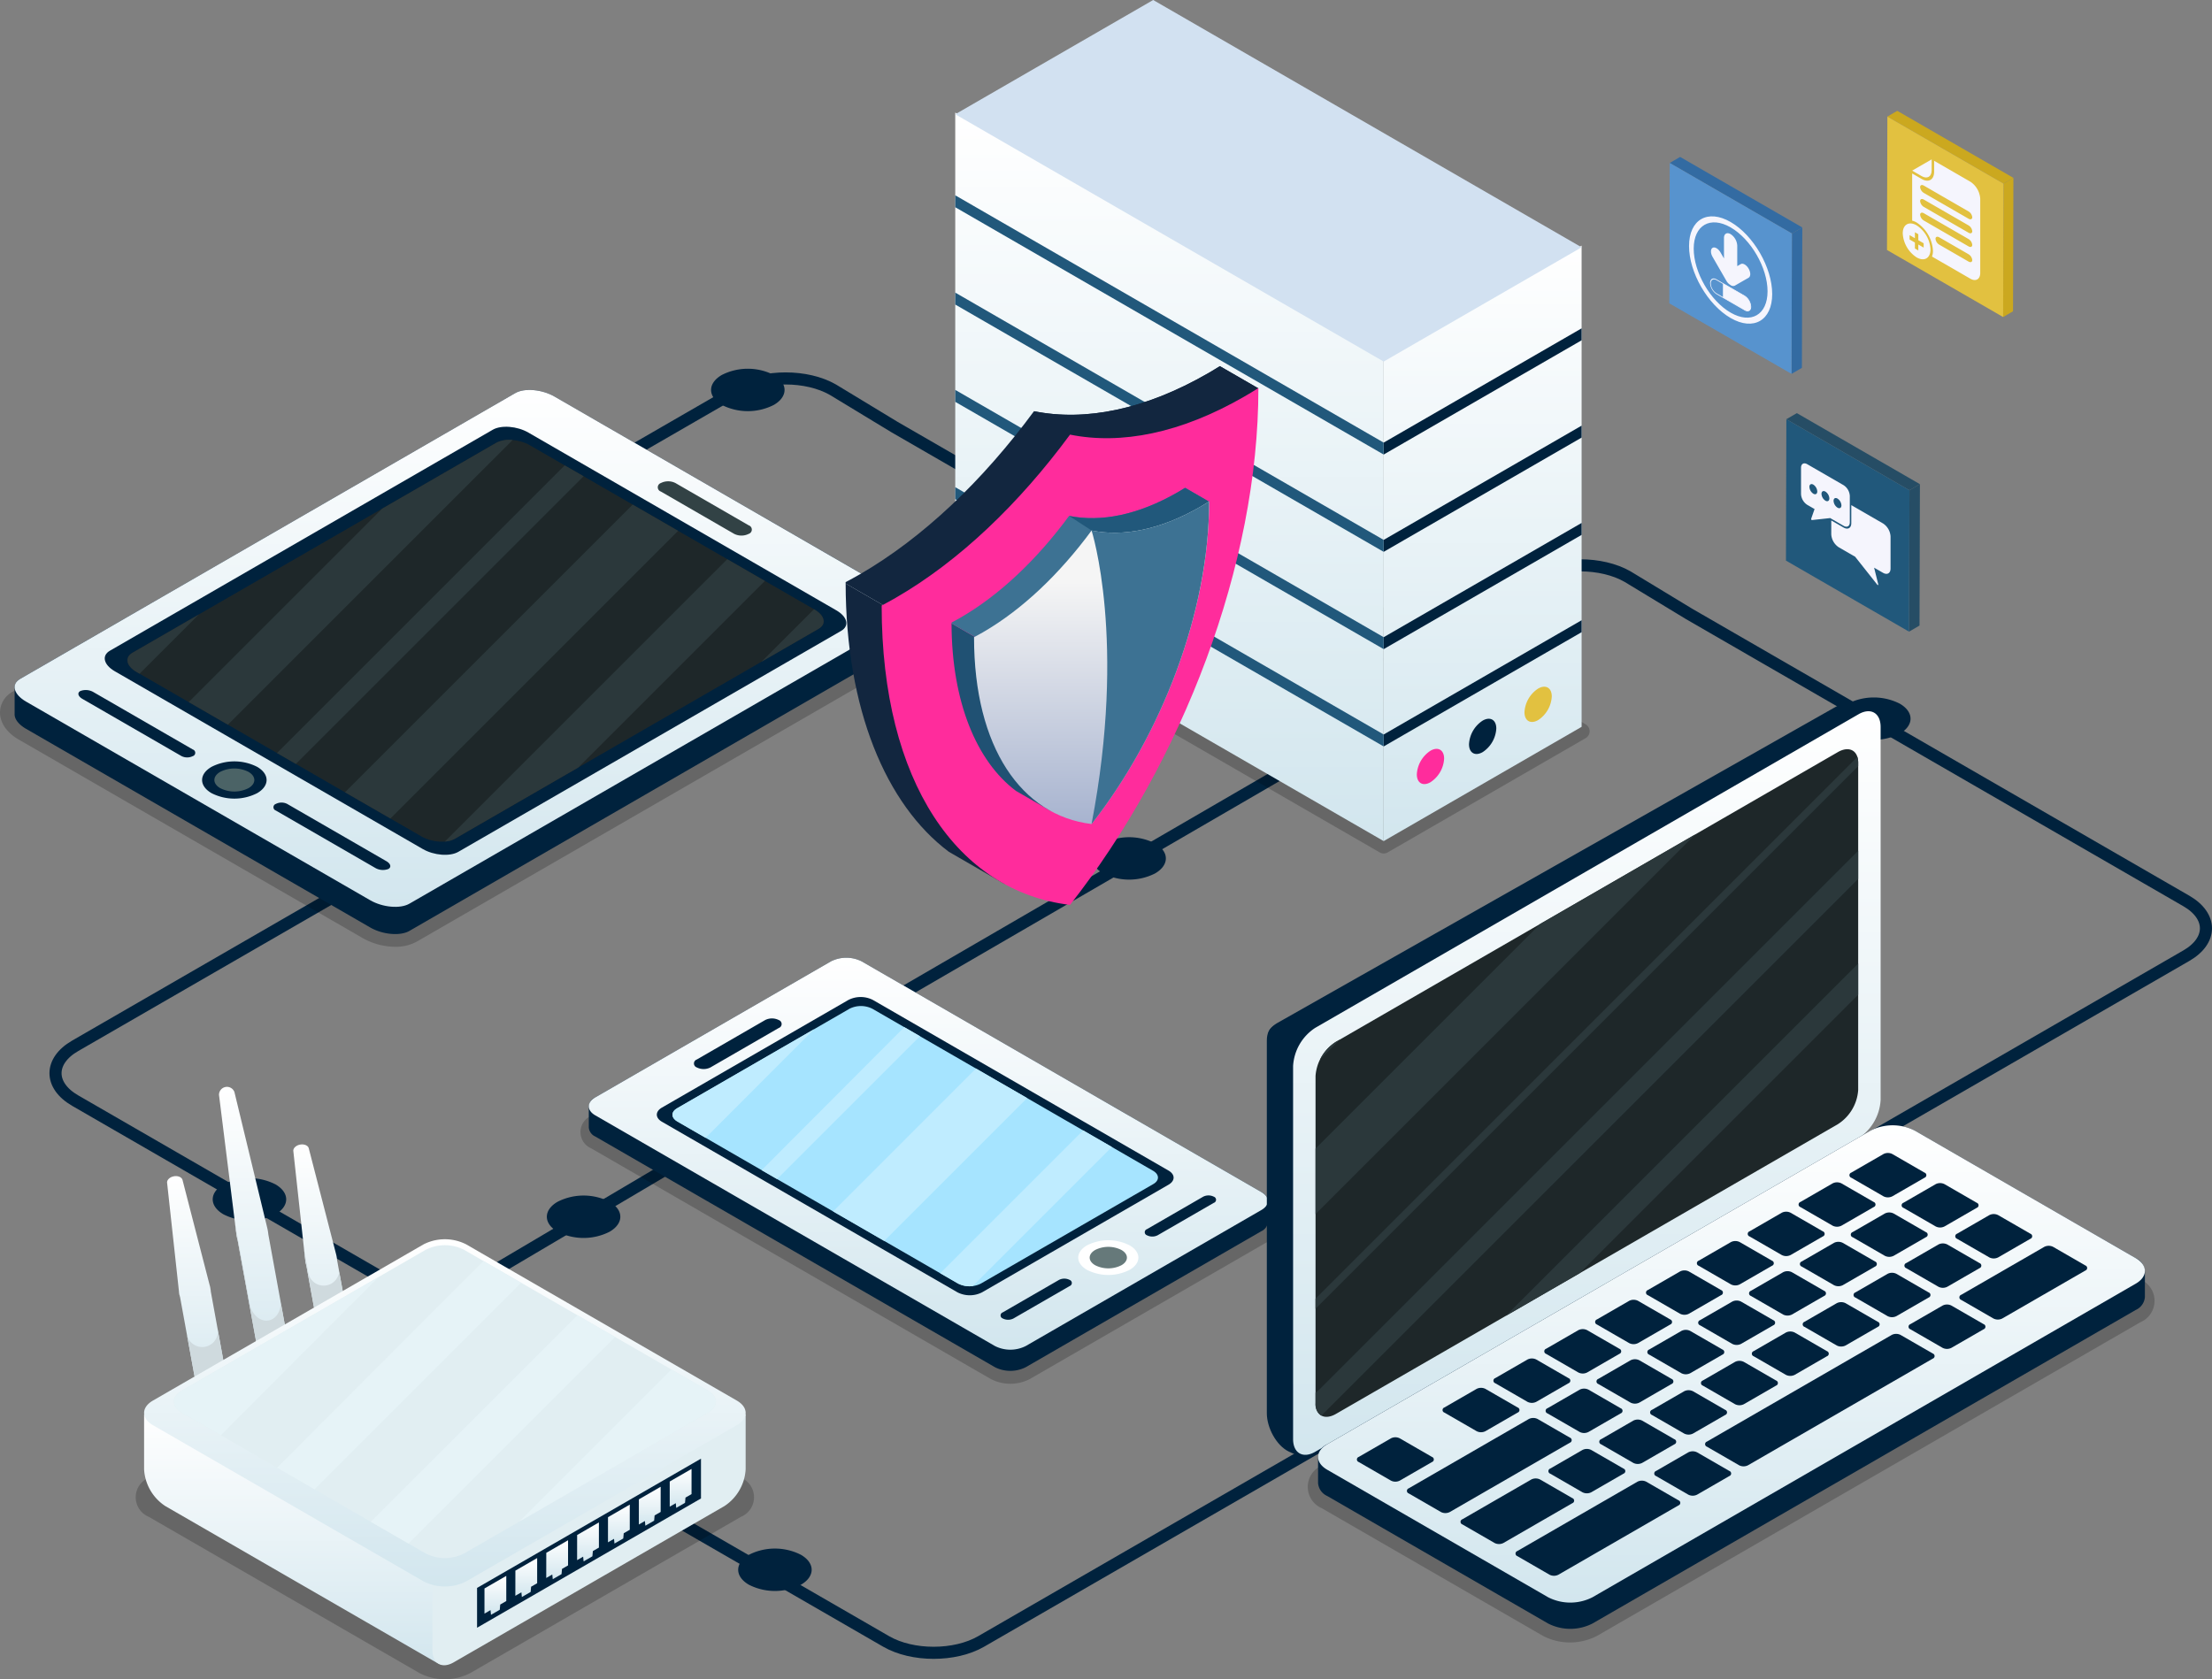 <svg xmlns="http://www.w3.org/2000/svg" xmlns:xlink="http://www.w3.org/1999/xlink" width="548.531" height="416.507" viewBox="0 0 548.531 416.507">
  <rect x="0" y="0" width="548.531" height="416.507" fill="#808080" stroke="none"/>
  <defs>
    <linearGradient id="linear-gradient" x1="0.5" x2="0.5" y2="1" gradientUnits="objectBoundingBox">
      <stop offset="0" stop-color="#fff"/>
      <stop offset="1" stop-color="#d2e6ee"/>
    </linearGradient>
    <linearGradient id="linear-gradient-17" x1="0.5" x2="0.5" y2="1" gradientUnits="objectBoundingBox">
      <stop offset="0" stop-color="#f5f5f5"/>
      <stop offset="0.25" stop-color="#f5f5f5"/>
      <stop offset="1" stop-color="#a7b3cf"/>
    </linearGradient>
  </defs>
  <g id="Grupo_152036" data-name="Grupo 152036" transform="translate(-168.512 -5650.749)">
    <g id="Grupo_41977" data-name="Grupo 41977" transform="translate(144.603 5577.138)">
      <path id="Trazado_95347" data-name="Trazado 95347" d="M310.1,213.358l35.484-20.486c6.5-3.751,17.033-3.751,23.528,0l15.272,9.262L507.638,273.3c6.5,3.75,6.5,9.832,0,13.582L400,349.024" transform="translate(58.427 23.773)" fill="none" stroke="#00223d" stroke-linecap="round" stroke-linejoin="round" stroke-width="3"/>
      <path id="Trazado_95348" data-name="Trazado 95348" d="M118.68,194.175l68.933-39.8c6.5-3.75,17.03-3.75,23.526,0l15.273,9.264L304.3,208.606" transform="translate(19.348 15.914)" fill="none" stroke="#00223d" stroke-linecap="round" stroke-linejoin="round" stroke-width="3"/>
      <path id="Trazado_95349" data-name="Trazado 95349" d="M146.386,375.164l-106.17-61.3c-6.5-3.752-6.5-9.834,0-13.584l114.928-66.355" transform="translate(2.334 32.729)" fill="none" stroke="#00223d" stroke-linecap="round" stroke-linejoin="round" stroke-width="3"/>
      <line id="Línea_335" data-name="Línea 335" x1="81.844" y2="48.398" transform="translate(138.027 345.376)" fill="none" stroke="#00223d" stroke-linecap="round" stroke-linejoin="round" stroke-width="3"/>
      <line id="Línea_336" data-name="Línea 336" x1="135.273" y2="78.555" transform="translate(220.12 257.369)" fill="none" stroke="#00223d" stroke-linecap="round" stroke-linejoin="round" stroke-width="3"/>
      <path id="Trazado_95350" data-name="Trazado 95350" d="M372.1,351.661,246.839,423.982c-6.5,3.75-17.03,3.75-23.527,0l-99.677-57.549" transform="translate(20.359 56.765)" fill="none" stroke="#00223d" stroke-linecap="round" stroke-linejoin="round" stroke-width="3"/>
      <path id="Trazado_95351" data-name="Trazado 95351" d="M377.284,233.247,271.043,171.909a1.981,1.981,0,0,0-1.984,0l-49.085,28.338a1.984,1.984,0,0,0,0,3.437l106.241,61.337a1.975,1.975,0,0,0,1.984,0l49.085-28.337a1.984,1.984,0,0,0,0-3.437Z" transform="translate(39.825 20.014)" opacity="0.2" style="mix-blend-mode: multiply;isolation: isolate"/>
      <g id="Grupo_41938" data-name="Grupo 41938" transform="translate(260.79 73.611)">
        <path id="Trazado_95352" data-name="Trazado 95352" d="M357.943,243.559,308.858,271.9V152.545l49.085-28.339Z" transform="translate(-202.617 -63.282)" fill="url(#linear-gradient)"/>
        <path id="Trazado_95353" data-name="Trazado 95353" d="M357.943,144.206l-49.085,28.338v-2.962l49.085-28.339Z" transform="translate(-202.617 -59.803)" fill="#00223d"/>
        <path id="Trazado_95354" data-name="Trazado 95354" d="M357.943,164.246l-49.085,28.339v-2.962l49.085-28.339Z" transform="translate(-202.617 -55.712)" fill="#00223d"/>
        <path id="Trazado_95355" data-name="Trazado 95355" d="M357.943,184.288l-49.085,28.339v-2.962l49.085-28.339Z" transform="translate(-202.617 -51.621)" fill="#00223d"/>
        <path id="Trazado_95356" data-name="Trazado 95356" d="M357.943,204.328l-49.085,28.339v-2.963l49.085-28.339Z" transform="translate(-202.617 -47.529)" fill="#00223d"/>
        <path id="Trazado_95357" data-name="Trazado 95357" d="M333.2,224.076a7.478,7.478,0,0,1-3.384,5.859c-1.869,1.079-3.384.206-3.384-1.953a7.476,7.476,0,0,1,3.384-5.859C331.682,221.043,333.2,221.916,333.2,224.076Z" transform="translate(-199.029 -43.386)" fill="#00223d"/>
        <g id="Grupo_41937" data-name="Grupo 41937" transform="translate(114.463 170.329)">
          <path id="Trazado_95358" data-name="Trazado 95358" d="M319.07,228.324a7.485,7.485,0,0,0-3.384,5.859c0,2.158,1.517,3.032,3.384,1.952a7.466,7.466,0,0,0,3.385-5.858C322.453,228.121,320.941,227.245,319.07,228.324Z" transform="translate(-315.686 -212.449)" fill="#ff2c9c"/>
          <path id="Trazado_95359" data-name="Trazado 95359" d="M341.241,215.523a7.489,7.489,0,0,0-3.385,5.862c0,2.157,1.517,3.032,3.385,1.953a7.476,7.476,0,0,0,3.384-5.862C344.625,215.32,343.111,214.447,341.241,215.523Z" transform="translate(-311.16 -215.062)" fill="#e2c140"/>
        </g>
        <path id="Trazado_95360" data-name="Trazado 95360" d="M326.869,277.492l-106.24-61.338V96.8L326.871,158.14Z" transform="translate(-220.629 -68.876)" fill="url(#linear-gradient)"/>
        <path id="Trazado_95361" data-name="Trazado 95361" d="M326.87,163.289,220.629,101.95l49.086-28.339L375.955,134.95Z" transform="translate(-220.629 -73.611)" fill="#d2e1f1"/>
        <path id="Trazado_95362" data-name="Trazado 95362" d="M326.869,178.14,220.629,116.8V113.84l106.24,61.338Z" transform="translate(-220.629 -65.398)" fill="#21587b"/>
        <path id="Trazado_95363" data-name="Trazado 95363" d="M326.871,198.18,220.629,136.842V133.88l106.241,61.338Z" transform="translate(-220.629 -61.307)" fill="#21587b"/>
        <path id="Trazado_95364" data-name="Trazado 95364" d="M326.871,218.221,220.629,156.884v-2.963l106.241,61.338Z" transform="translate(-220.629 -57.215)" fill="#21587b"/>
        <path id="Trazado_95365" data-name="Trazado 95365" d="M326.869,238.262l-106.24-61.339v-2.962L326.871,235.3Z" transform="translate(-220.629 -53.124)" fill="#21587b"/>
      </g>
      <path id="Trazado_95366" data-name="Trazado 95366" d="M313.348,332.882l-99.109-57.22a10.525,10.525,0,0,0-9.74,0L146.069,309.4a4.369,4.369,0,0,0,0,8.008l99.108,57.221a10.523,10.523,0,0,0,9.739,0l58.43-33.736a4.369,4.369,0,0,0,0-8.008Z" transform="translate(24.404 41.005)" opacity="0.2" style="mix-blend-mode: multiply;isolation: isolate"/>
      <g id="Grupo_41939" data-name="Grupo 41939" transform="translate(169.919 311.157)">
        <path id="Trazado_95367" data-name="Trazado 95367" d="M313.55,331.639v-.384a2.681,2.681,0,0,0-1.586-2.234L212.856,271.8a8.482,8.482,0,0,0-7.674,0l-58.429,33.733a2.69,2.69,0,0,0-1.587,2.234v.836a.27.27,0,0,0,0,.031v.108a.29.29,0,0,0,0,.033v1.5a.267.267,0,0,0,0,.031v2.679a2.684,2.684,0,0,0,1.587,2.232l99.108,57.22a8.489,8.489,0,0,0,7.674,0L311.964,338.7a2.682,2.682,0,0,0,1.586-2.232v-4.83Z" transform="translate(-145.164 -270.883)" fill="#00223d"/>
        <path id="Trazado_95368" data-name="Trazado 95368" d="M311.964,329.021c2.119,1.222,2.117,3.207,0,4.431l-58.429,33.733a8.481,8.481,0,0,1-7.674,0l-99.108-57.218c-2.119-1.225-2.118-3.208,0-4.434L205.183,271.8a8.482,8.482,0,0,1,7.674,0Z" transform="translate(-145.164 -270.883)" fill="url(#linear-gradient)"/>
        <path id="Trazado_95369" data-name="Trazado 95369" d="M286.064,322.023c1.676.968,1.679,2.539,0,3.506l-46.248,26.7a6.727,6.727,0,0,1-6.075,0L160.434,309.91c-1.677-.969-1.677-2.54,0-3.506l46.249-26.7a6.709,6.709,0,0,1,6.075,0Z" transform="translate(-142.304 -269.231)" fill="#00223d"/>
        <path id="Trazado_95370" data-name="Trazado 95370" d="M281.57,321.694c1.592.918,1.626,2.39.076,3.287l-42.784,24.7a6.3,6.3,0,0,1-5.692-.04l-69.558-40.162c-1.593-.92-1.623-2.389-.072-3.286l42.781-24.7a6.3,6.3,0,0,1,5.693.042Z" transform="translate(-141.646 -268.852)" fill="#a6e4ff"/>
        <path id="Trazado_95371" data-name="Trazado 95371" d="M163.612,308.507l7.007,4.046q13.469-13.474,26.921-26.963l-34,19.631C161.989,306.118,162.019,307.587,163.612,308.507Z" transform="translate(-141.646 -267.881)" fill="#bfecff"/>
        <path id="Trazado_95372" data-name="Trazado 95372" d="M243.586,301.032l-12.678-7.319q-17.717,17.715-35.431,35.432l12.677,7.319Q225.869,318.748,243.586,301.032Z" transform="translate(-134.893 -266.222)" fill="#bfecff"/>
        <path id="Trazado_95373" data-name="Trazado 95373" d="M225.6,345.063l34.5-34.5-7.127-4.115q-17.717,17.719-35.433,35.433l4.372,2.526A6.242,6.242,0,0,0,225.6,345.063Z" transform="translate(-130.389 -263.622)" fill="#bfecff"/>
        <path id="Trazado_95374" data-name="Trazado 95374" d="M220.02,287.433l-3.893-2.248q-17.663,17.755-35.367,35.47l3.828,2.21Q202.305,305.149,220.02,287.433Z" transform="translate(-137.897 -267.963)" fill="#bfecff"/>
        <path id="Trazado_95375" data-name="Trazado 95375" d="M187.861,283.793a1.032,1.032,0,0,1,0,1.956l-16.947,9.787a3.757,3.757,0,0,1-3.392,0h0a1.033,1.033,0,0,1,0-1.957l16.948-9.786a3.739,3.739,0,0,1,3.391,0Z" transform="translate(-140.743 -268.33)" fill="#00223d"/>
        <path id="Trazado_95376" data-name="Trazado 95376" d="M258.687,330.336c2.912,1.682,2.912,4.407,0,6.091a11.667,11.667,0,0,1-10.547,0c-2.912-1.682-2.912-4.407,0-6.089A11.664,11.664,0,0,1,258.687,330.336Z" transform="translate(-124.587 -259.002)" fill="#fff"/>
        <path id="Trazado_95377" data-name="Trazado 95377" d="M256.2,331.217c1.8,1.043,1.8,2.731,0,3.773a7.221,7.221,0,0,1-6.535,0c-1.8-1.042-1.8-2.73,0-3.773A7.235,7.235,0,0,1,256.2,331.217Z" transform="translate(-124.106 -258.725)" fill="#66797a"/>
        <path id="Trazado_95378" data-name="Trazado 95378" d="M247.089,337.3a.806.806,0,0,1,0,1.524l-13.937,8.044a2.91,2.91,0,0,1-2.636,0h0a.8.8,0,0,1,0-1.52l13.936-8.049a2.915,2.915,0,0,1,2.637,0Z" transform="translate(-127.851 -257.388)" fill="#00223d"/>
        <path id="Trazado_95379" data-name="Trazado 95379" d="M276.78,320.16a.8.8,0,0,1,0,1.523l-13.935,8.046a2.928,2.928,0,0,1-2.639,0h0a.8.8,0,0,1,0-1.521l13.937-8.049a2.916,2.916,0,0,1,2.637,0Z" transform="translate(-121.79 -260.887)" fill="#00223d"/>
      </g>
      <path id="Trazado_95380" data-name="Trazado 95380" d="M248.565,207.534l-85.338-49.269a16.5,16.5,0,0,0-8.015-2.124,10.682,10.682,0,0,0-5.327,1.263L27.067,228.313a5.929,5.929,0,0,0-3.158,5.167c0,2.564,1.694,5.012,4.649,6.719L113.9,289.467a16.491,16.491,0,0,0,8.014,2.124,10.674,10.674,0,0,0,5.328-1.266l122.816-70.907a5.927,5.927,0,0,0,3.16-5.167C253.215,211.689,251.52,209.241,248.565,207.534Z" transform="translate(0 16.849)" opacity="0.2" style="mix-blend-mode: multiply;isolation: isolate"/>
      <g id="Grupo_41940" data-name="Grupo 41940" transform="translate(27.531 170.33)">
        <path id="Trazado_95381" data-name="Trazado 95381" d="M248.972,210.878c0-.015,0-.029,0-.042s0-.03,0-.045,0-.029,0-.045,0-.03,0-.045,0-.03,0-.046,0-.028,0-.042v-.045c0-.014,0-.03,0-.045s0-.03,0-.045,0-.029,0-.043,0-.03,0-.046,0-.029,0-.043,0-.03,0-.045,0-.03,0-.045,0-.029,0-.045,0-.029,0-.043,0-.031,0-.045,0-.03,0-.045,0-.029,0-.043,0-.03,0-.047,0-.03,0-.045,0-.028,0-.041v-.046c0-.014,0-.03,0-.045s0-.03,0-.045,0-.03,0-.043,0-.03,0-.046,0-.029,0-.043,0-.03,0-.045,0-.03,0-.045,0-.029,0-.045,0-.029,0-.044,0-.029,0-.043,0-.03,0-.045,0-.03,0-.045,0-.029,0-.045,0-.029,0-.045,0-.029,0-.043,0-.03,0-.044,0-.03,0-.045,0-.028,0-.04,0-.035,0-.053,0-.026,0-.04,0-.03,0-.045,0-.03,0-.045,0-.03,0-.045,0-.03,0-.043,0-.03,0-.045,0-.03,0-.046,0-.029,0-.043,0-.057,0-.084c.091-1.216-.895-2.62-2.833-3.74L160.8,155.571c-3.095-1.787-7.448-2.172-9.72-.861L28.266,225.619a2.378,2.378,0,0,0-1.343,1.916c0,.045,0,.09,0,.135,0,.017,0,.032,0,.048s0,.029,0,.044,0,.029,0,.043,0,.03,0,.044,0,.03,0,.045,0,.03,0,.045,0,.03,0,.046,0,.028,0,.041,0,.031,0,.046,0,.03,0,.045,0,.03,0,.045,0,.03,0,.045,0,.029,0,.043,0,.03,0,.045,0,.03,0,.045,0,.03,0,.045,0,.03,0,.045,0,.03,0,.043,0,.03,0,.046,0,.029,0,.043,0,.031,0,.046,0,.029,0,.042,0,.03,0,.046,0,.029,0,.045,0,.03,0,.043,0,.03,0,.045,0,.029,0,.043,0,.031,0,.046,0,.03,0,.043,0,.03,0,.045,0,.03,0,.043,0,.031,0,.046,0,.029,0,.045,0,.029,0,.045,0,.029,0,.043,0,.03,0,.046,0,.029,0,.043,0,.03,0,.045,0,.029,0,.045,0,.029,0,.045,0,.029,0,.046,0,.028,0,.04,0,.031,0,.047,0,.03,0,.045,0,.029,0,.043,0,.03,0,.045,0,.03,0,.045,0,.03,0,.046,0,.03,0,.045,0,.028,0,.042,0,.03,0,.045,0,.03,0,.045,0,.03,0,.044,0,.029,0,.045,0,.03,0,.045,0,.029,0,.043,0,.031,0,.045,0,.03,0,.045,0,.03,0,.045,0,.03,0,.043,0,.03,0,.046,0,.029,0,.045,0,.029,0,.043,0,.03,0,.044,0,.029,0,.046,0,.028,0,.043,0,.029,0,.042,0,.031,0,.047,0,.03,0,.045,0,.028,0,.042,0,.029,0,.046,0,.029,0,.043,0,.03,0,.045,0,.03,0,.044,0,.03,0,.045,0,.03,0,.045,0,.029,0,.043,0,.03,0,.045,0,.03,0,.045,0,.03,0,.045,0,.029,0,.045,0,.029,0,.045,0,.029,0,.045,0,.029,0,.043,0,.03,0,.045,0,.03,0,.045,0,.029,0,.043,0,.03,0,.046,0,.029,0,.043,0,.03,0,.045,0,.03,0,.045,0,.029,0,.044,0,.03,0,.045,0,.029,0,.043,0,.03,0,.045,0,.029,0,.044,0,.03,0,.045,0,.029,0,.045,0,.029,0,.045,0,.029,0,.045,0,.029,0,.043,0,.03,0,.045,0,.029,0,.045,0,.029,0,.043,0,.031,0,.045,0,.03,0,.045,0,.03,0,.045,0,.029,0,.043,0,.03,0,.045,0,.03,0,.045,0,.03,0,.045,0,.03,0,.045,0,.029,0,.045,0,.03,0,.045,0,.029,0,.043,0,.03,0,.046,0,.029,0,.045,0,.028,0,.043,0,.029,0,.045,0,.03,0,.043,0,.031,0,.045,0,.03,0,.045,0,.03,0,.045,0,.03,0,.043,0,.03,0,.045,0,.03,0,.046,0,.028,0,.043,0,.03,0,.045,0,.029,0,.043,0,.03,0,.046,0,.029,0,.045,0,.029,0,.045,0,.029,0,.043,0,.029,0,.045,0,.029,0,.045,0,.029,0,.043,0,.031,0,.045,0,.03,0,.045,0,.03,0,.045,0,.03,0,.043,0,.03,0,.045,0,.03,0,.045,0,.03,0,.045,0,.029,0,.045,0,.029,0,.045,0,.029,0,.043,0,.031,0,.046c-.089,1.214.9,2.615,2.832,3.734l85.338,49.269c3.095,1.787,7.446,2.172,9.72.861L247.63,217.145a2.38,2.38,0,0,0,1.343-1.922c0-.014,0-.03,0-.045s0-.03,0-.043,0-.03,0-.046,0-.03,0-.044,0-.028,0-.042,0-.03,0-.046,0-.029,0-.043,0-.031,0-.045,0-.03,0-.045,0-.03,0-.045,0-.029,0-.045,0-.029,0-.045,0-.029,0-.043,0-.03,0-.046,0-.029,0-.043,0-.03,0-.045,0-.03,0-.043,0-.03,0-.046,0-.029,0-.045,0-.029,0-.043,0-.03,0-.045,0-.029,0-.045,0-.029,0-.045,0-.03,0-.043,0-.03,0-.045,0-.03,0-.045,0-.03,0-.045,0-.029,0-.044,0-.029,0-.043,0-.03,0-.046,0-.029,0-.043,0-.03,0-.045,0-.03,0-.045,0-.029,0-.043,0-.03,0-.046,0-.029,0-.043,0-.03,0-.045,0-.029,0-.045,0-.029,0-.045,0-.029,0-.043,0-.03,0-.045,0-.03,0-.045,0-.03,0-.045,0-.029,0-.044,0-.029,0-.045,0-.029,0-.043,0-.03,0-.045,0-.03,0-.045,0-.029,0-.045,0-.03,0-.045,0-.029,0-.043,0-.03,0-.046,0-.028,0-.043,0-.03,0-.045,0-.03,0-.045,0-.029,0-.045,0-.029,0-.043,0-.03,0-.045,0-.03,0-.045,0-.029,0-.045,0-.029,0-.044,0-.029,0-.043,0-.03,0-.044,0-.03,0-.045,0-.03,0-.043,0-.03,0-.045,0-.03,0-.044,0-.03,0-.045,0-.03,0-.045,0-.029,0-.045,0-.03,0-.044,0-.029,0-.043,0-.03,0-.044,0-.03,0-.045,0-.03,0-.044,0-.03,0-.045,0-.028,0-.042,0-.031,0-.048,0-.029,0-.043,0-.029,0-.043,0-.029,0-.042,0-.033,0-.047,0-.03,0-.046,0-.028,0-.041,0-.03,0-.046,0-.029,0-.043,0-.03,0-.046,0-.029,0-.043,0-.03,0-.045,0-.03,0-.045,0-.029,0-.044,0-.029,0-.045,0-.029,0-.043,0-.03,0-.045,0-.03,0-.046,0-.029,0-.043,0-.028,0-.043S248.972,210.893,248.972,210.878Z" transform="translate(-26.917 -153.932)" fill="#00223d"/>
        <path id="Trazado_95382" data-name="Trazado 95382" d="M124.813,281.36c-2.273,1.313-6.625.926-9.72-.861L29.755,231.231c-3.095-1.788-3.762-4.3-1.49-5.613L151.082,154.71c2.272-1.311,6.625-.926,9.72.861l85.337,49.268c3.1,1.788,3.763,4.3,1.491,5.613Z" transform="translate(-26.917 -153.932)" fill="url(#linear-gradient)"/>
        <path id="Trazado_95383" data-name="Trazado 95383" d="M133.16,266.947c-2.1,1.214-6.051.9-8.822-.7l-76.37-44.092c-2.768-1.6-3.31-3.879-1.208-5.094L141.7,162.252c2.1-1.214,6.052-.9,8.822.7l76.37,44.092c2.77,1.6,3.31,3.879,1.209,5.092Z" transform="translate(-23.127 -152.384)" fill="#00223d"/>
        <path id="Trazado_95384" data-name="Trazado 95384" d="M131.317,263.17c-2,1.154-5.69.886-8.252-.591L52.42,221.79c-2.561-1.479-3.022-3.611-1.027-4.764l90.243-52.1c1.994-1.151,5.69-.886,8.251.594L220.531,206.3c2.562,1.479,3.022,3.613,1.028,4.764Z" transform="translate(-22.173 -151.834)" fill="#1e2729"/>
        <path id="Trazado_95385" data-name="Trazado 95385" d="M52.42,214.448l.741.428,14.7-14.7-16.468,9.508C49.4,210.836,49.859,212.969,52.42,214.448Z" transform="translate(-22.173 -144.491)" fill="#2b383b"/>
        <path id="Trazado_95386" data-name="Trazado 95386" d="M143.1,164.25a7.135,7.135,0,0,0-4.035.674l-28.323,16.352L62.766,229.249l9.718,5.611Z" transform="translate(-19.598 -151.833)" fill="#2b383b"/>
        <path id="Trazado_95387" data-name="Trazado 95387" d="M177.572,184.059,166.3,177.552,94.951,248.9l11.27,6.506Z" transform="translate(-13.028 -149.11)" fill="#2b383b"/>
        <path id="Trazado_95388" data-name="Trazado 95388" d="M194.883,194.182l-9.332-5.387-70.027,70.028a5.955,5.955,0,0,0,2.448-.672l30.62-17.678Z" transform="translate(-8.828 -146.814)" fill="#2b383b"/>
        <path id="Trazado_95389" data-name="Trazado 95389" d="M193.873,199.18l-.125-.072q-6.506,6.51-13.017,13.017l14.17-8.181C196.9,202.793,196.436,200.659,193.873,199.18Z" transform="translate(4.484 -144.709)" fill="#2b383b"/>
        <path id="Trazado_95390" data-name="Trazado 95390" d="M156.981,172.17l-4.681-2.7L80.951,240.82l4.679,2.7Q121.307,207.846,156.981,172.17Z" transform="translate(-15.886 -150.76)" fill="#2b383b"/>
        <path id="Trazado_95391" data-name="Trazado 95391" d="M181.935,185.777a4.013,4.013,0,0,1-3.635,0l-18.176-10.493a1.108,1.108,0,0,1,0-2.1h0a4.017,4.017,0,0,1,3.635,0l18.176,10.494a1.107,1.107,0,0,1,0,2.1Z" transform="translate(0.124 -150.09)" fill="#324245"/>
        <path id="Trazado_95392" data-name="Trazado 95392" d="M79.182,238.323a12.5,12.5,0,0,1-11.309,0c-3.125-1.8-3.125-4.728,0-6.53a12.5,12.5,0,0,1,11.309,0C82.3,233.6,82.3,236.521,79.182,238.323Z" transform="translate(-19.034 -138.312)" fill="#00223d"/>
        <path id="Trazado_95393" data-name="Trazado 95393" d="M76.514,236.784a7.75,7.75,0,0,1-7.007,0c-1.935-1.119-1.935-2.93,0-4.046a7.739,7.739,0,0,1,7.006,0C78.448,233.854,78.448,235.665,76.514,236.784Z" transform="translate(-18.518 -138.014)" fill="#4b6366"/>
        <path id="Trazado_95394" data-name="Trazado 95394" d="M68.445,232.125a3.126,3.126,0,0,1-2.829,0L41.027,217.928c-1.063-.614-1.291-1.476-.511-1.928h0a3.789,3.789,0,0,1,3.339.3l24.589,14.2a.862.862,0,0,1,0,1.633Z" transform="translate(-24.235 -141.315)" fill="#00223d"/>
        <path id="Trazado_95395" data-name="Trazado 95395" d="M108.737,255.387a3.788,3.788,0,0,1-3.339-.294l-24.59-14.2a.861.861,0,0,1,0-1.632h0a3.127,3.127,0,0,1,2.827,0l24.588,14.2c1.064.614,1.293,1.477.513,1.927Z" transform="translate(-16.034 -136.58)" fill="#00223d"/>
      </g>
      <path id="Trazado_95396" data-name="Trazado 95396" d="M499.7,342.791l-54.8-31.639a14.557,14.557,0,0,0-13.435,0L296.735,388.94a5.769,5.769,0,0,0,0,10.613l54.8,31.64a14.56,14.56,0,0,0,13.436,0L499.7,353.405a5.768,5.768,0,0,0,0-10.615Z" transform="translate(54.982 48.159)" opacity="0.2" style="mix-blend-mode: multiply;isolation: isolate"/>
      <path id="Trazado_95397" data-name="Trazado 95397" d="M191.481,401.562a14.239,14.239,0,0,1-12.884,0c-3.558-2.053-3.558-5.384,0-7.438a14.232,14.232,0,0,1,12.884,0C195.039,396.179,195.039,399.509,191.481,401.562Z" transform="translate(31.035 65.119)" fill="#00223d"/>
      <path id="Trazado_95398" data-name="Trazado 95398" d="M83.268,325.262a14.239,14.239,0,0,1-12.884,0c-3.558-2.053-3.558-5.384,0-7.437a14.224,14.224,0,0,1,12.884,0C86.826,319.879,86.826,323.209,83.268,325.262Z" transform="translate(8.943 49.542)" fill="#00223d"/>
      <path id="Trazado_95399" data-name="Trazado 95399" d="M152.078,328.849a14.239,14.239,0,0,1-12.884,0c-3.559-2.053-3.559-5.385,0-7.438a14.231,14.231,0,0,1,12.884,0C155.636,323.465,155.636,326.8,152.078,328.849Z" transform="translate(22.991 50.274)" fill="#00223d"/>
      <path id="Trazado_95400" data-name="Trazado 95400" d="M264.422,255.039a14.236,14.236,0,0,1-12.883,0c-3.559-2.055-3.559-5.385,0-7.438a14.229,14.229,0,0,1,12.883,0C267.98,249.654,267.98,252.984,264.422,255.039Z" transform="translate(45.926 35.206)" fill="#00223d"/>
      <path id="Trazado_95401" data-name="Trazado 95401" d="M417.781,226.254a14.239,14.239,0,0,1-12.884,0c-3.557-2.053-3.557-5.384,0-7.438a14.232,14.232,0,0,1,12.884,0C421.34,220.871,421.34,224.2,417.781,226.254Z" transform="translate(77.235 29.329)" fill="#00223d"/>
      <path id="Trazado_95402" data-name="Trazado 95402" d="M185.9,158.542a14.241,14.241,0,0,1-12.886,0c-3.558-2.053-3.558-5.384,0-7.438a14.241,14.241,0,0,1,12.886,0C189.457,153.159,189.457,156.489,185.9,158.542Z" transform="translate(29.895 15.506)" fill="#00223d"/>
      <path id="Trazado_95403" data-name="Trazado 95403" d="M201.959,384.822,134.835,346.07a13.709,13.709,0,0,0-12.628,0L55.082,384.826a5.249,5.249,0,0,0,0,9.686l67.127,38.757a13.709,13.709,0,0,0,12.626,0l67.126-38.757a5.252,5.252,0,0,0,0-9.69Z" transform="translate(5.706 55.309)" opacity="0.2" style="mix-blend-mode: multiply;isolation: isolate"/>
      <g id="Grupo_41943" data-name="Grupo 41943" transform="translate(59.64 343.182)">
        <path id="Trazado_95404" data-name="Trazado 95404" d="M125.983,406.975,58.856,368.22a10.662,10.662,0,0,1-3.569-3.673,4.363,4.363,0,0,1-1.705.5v13.592a11.666,11.666,0,0,0,5.274,9.136l67.127,38.756c2.913,1.681,5.274-.507,5.274-3.87V403.931C131.257,407.293,128.9,408.658,125.983,406.975Z" transform="translate(-53.582 -283.787)" fill="url(#linear-gradient)"/>
        <path id="Trazado_95405" data-name="Trazado 95405" d="M190.592,364.937h-1.446a10.826,10.826,0,0,1-3.787,4.042l-67.128,36.437c-2.914,1.681-5.274,2.639-5.274-.725v18.716c0,3.363,2.361,4.725,5.274,3.045L185.358,387.7a11.664,11.664,0,0,0,5.275-9.136V364.933C190.62,364.933,190.606,364.937,190.592,364.937Z" transform="translate(-41.46 -283.708)" fill="#e1eef2"/>
        <path id="Trazado_95406" data-name="Trazado 95406" d="M177.683,383.936,122.153,416v-9.873l55.528-32.06Z" transform="translate(-39.583 -281.844)" fill="#00223d"/>
        <g id="Grupo_41941" data-name="Grupo 41941" transform="translate(84.407 94.771)">
          <path id="Trazado_95407" data-name="Trazado 95407" d="M123.678,407.57l1.5-.863.116,1.166,2.178-1.254.116-1.3,1.5-.865V398.21l-5.406,3.12Z" transform="translate(-123.678 -371.686)" fill="url(#linear-gradient)"/>
          <path id="Trazado_95408" data-name="Trazado 95408" d="M130.037,403.9l1.5-.865.116,1.169,2.176-1.257.117-1.3,1.5-.864V394.54l-5.4,3.117Z" transform="translate(-122.38 -372.435)" fill="url(#linear-gradient)"/>
          <path id="Trazado_95409" data-name="Trazado 95409" d="M136.4,400.23l1.5-.864.118,1.168,2.176-1.257.116-1.3,1.5-.864v-6.241l-5.4,3.12Z" transform="translate(-121.082 -373.184)" fill="url(#linear-gradient)"/>
          <path id="Trazado_95410" data-name="Trazado 95410" d="M142.754,396.558l1.5-.864.117,1.168,2.176-1.257.117-1.3,1.5-.864V387.2l-5.4,3.121Z" transform="translate(-119.784 -373.934)" fill="url(#linear-gradient)"/>
          <path id="Trazado_95411" data-name="Trazado 95411" d="M149.113,392.887l1.5-.865.116,1.169,2.176-1.256.116-1.3,1.5-.864v-6.243l-5.4,3.121Z" transform="translate(-118.486 -374.684)" fill="url(#linear-gradient)"/>
          <path id="Trazado_95412" data-name="Trazado 95412" d="M155.471,389.216l1.5-.864.116,1.167,2.177-1.256.116-1.3,1.5-.866v-6.241l-5.4,3.12Z" transform="translate(-117.188 -375.433)" fill="url(#linear-gradient)"/>
          <path id="Trazado_95413" data-name="Trazado 95413" d="M161.83,379.3v6.242l1.5-.864.115,1.168,2.178-1.255.116-1.3,1.5-.866v-6.242Z" transform="translate(-115.889 -376.183)" fill="url(#linear-gradient)"/>
        </g>
        <path id="Trazado_95414" data-name="Trazado 95414" d="M68.94,343.163l-6.793-26.336c-.182-.7-1.138-1.1-2.143-.915s-1.762.891-1.682,1.613l2.948,27.037a7.576,7.576,0,0,0,.27,1.331L66.321,372.1a3.873,3.873,0,0,0,7.62-1.391L69.158,344.5A7.839,7.839,0,0,0,68.94,343.163Z" transform="translate(-52.615 -293.725)" fill="url(#linear-gradient)"/>
        <g id="Grupo_41942" data-name="Grupo 41942" transform="translate(8.607 49.18)">
          <path id="Trazado_95415" data-name="Trazado 95415" d="M67.356,339.812a7.708,7.708,0,0,0-.206-1.233l-.066-.258Z" transform="translate(-59.433 -338.321)" fill="#cfdade"/>
          <path id="Trazado_95416" data-name="Trazado 95416" d="M73.448,365.918l-3.09-16.933a3.87,3.87,0,0,1-7.625,1.326l-2-10.979.047.44a7.57,7.57,0,0,0,.27,1.331l4.782,26.207a3.873,3.873,0,0,0,7.62-1.391Z" transform="translate(-60.73 -338.115)" fill="#cfdade"/>
        </g>
        <path id="Trazado_95417" data-name="Trazado 95417" d="M80.961,332.408l-8.123-33.63a1.973,1.973,0,0,0-3.826.7l4.28,34.329a12.336,12.336,0,0,0,.336,1.7l6.089,33.372c.491,2.679,2.591,4.541,4.7,4.156s3.413-2.866,2.924-5.546l-6.091-33.373A12.556,12.556,0,0,0,80.961,332.408Z" transform="translate(-50.434 -297.479)" fill="url(#linear-gradient)"/>
        <path id="Trazado_95418" data-name="Trazado 95418" d="M86.661,361.741l-3.007-16.473c-.007,2.212-1.216,4.077-3.015,4.406-2.106.384-4.206-1.476-4.695-4.157L72.31,325.608l.306,2.455a12.333,12.333,0,0,0,.336,1.7l6.089,33.372c.491,2.679,2.591,4.541,4.7,4.156S87.15,364.422,86.661,361.741Z" transform="translate(-49.758 -291.736)" fill="#cfdade"/>
        <path id="Trazado_95419" data-name="Trazado 95419" d="M94.938,336.634,88.146,310.3c-.183-.706-1.139-1.1-2.146-.916s-1.76.891-1.681,1.615l2.948,27.036a7.756,7.756,0,0,0,.27,1.329l4.782,26.206a3.873,3.873,0,1,0,7.62-1.389l-4.783-26.207A7.793,7.793,0,0,0,94.938,336.634Z" transform="translate(-47.308 -295.058)" fill="url(#linear-gradient)"/>
        <path id="Trazado_95420" data-name="Trazado 95420" d="M99.488,359.777l-4.251-23.294a3.863,3.863,0,0,1-7.645.3l-1.073-5.88.3,2.732a7.758,7.758,0,0,0,.27,1.329l4.782,26.206a3.873,3.873,0,1,0,7.62-1.39Z" transform="translate(-46.858 -290.656)" fill="#cfdade"/>
        <path id="Trazado_95421" data-name="Trazado 95421" d="M133.443,413.735a11.659,11.659,0,0,1-10.548,0L55.768,374.979c-2.914-1.683-2.914-4.41,0-6.091l67.128-38.756a11.654,11.654,0,0,1,10.548,0l67.126,38.754c2.915,1.682,2.915,4.408,0,6.092Z" transform="translate(-53.582 -291.07)" fill="url(#linear-gradient)"/>
        <path id="Trazado_95422" data-name="Trazado 95422" d="M131.669,406.559a10.517,10.517,0,0,1-9.506,0L61.687,371.642c-2.624-1.515-2.625-3.973,0-5.489l60.477-34.917a10.513,10.513,0,0,1,9.506,0l60.476,34.916c2.625,1.516,2.625,3.974,0,5.487Z" transform="translate(-52.329 -290.819)" fill="#e1eef2"/>
        <path id="Trazado_95423" data-name="Trazado 95423" d="M61.687,370.31,71.36,375.9q19.569-19.654,39.169-39.272l-48.843,28.2C59.062,366.338,59.063,368.8,61.687,370.31Z" transform="translate(-52.329 -289.487)" fill="#e6f3f7"/>
        <path id="Trazado_95424" data-name="Trazado 95424" d="M141.482,338.746l-9.335-5.391q-25.607,25.609-51.168,51.268l9.272,5.353Z" transform="translate(-47.989 -290.154)" fill="#e6f3f7"/>
        <path id="Trazado_95425" data-name="Trazado 95425" d="M160.849,349.92l-9.338-5.391L100.28,395.758l9.337,5.391Q135.233,375.537,160.849,349.92Z" transform="translate(-44.048 -287.873)" fill="#e6f3f7"/>
        <path id="Trazado_95426" data-name="Trazado 95426" d="M177.619,360.926l-9.047-5.222q-18.85,18.852-37.7,37.7l46.748-26.991C180.244,364.9,180.244,362.443,177.619,360.926Z" transform="translate(-37.803 -285.592)" fill="#e6f3f7"/>
      </g>
      <g id="Grupo_41945" data-name="Grupo 41945" transform="translate(233.609 164.429)">
        <path id="Trazado_95427" data-name="Trazado 95427" d="M222.292,207.794,198.058,193.8c.054,31.126,9.958,54.829,25.6,66.551l13.85,8Z" transform="translate(-198.056 -139.892)" fill="#12263f"/>
        <path id="Trazado_95428" data-name="Trazado 95428" d="M300.409,154.546l-9.551-5.514c-.939.584-1.878,1.164-2.827,1.711-15.824,9.138-30.628,12.015-43.265,9.462-12.636,17.146-27.438,31.36-43.265,40.5-1.154.667-2.3,1.29-3.443,1.889v.1c0,.084,0,.167,0,.252l24.234,13.991Z" transform="translate(-198.056 -149.032)" fill="#12263f"/>
        <path id="Trazado_95429" data-name="Trazado 95429" d="M260.913,179.764l31.576-25.219-9.551-5.514c-.939.584-1.879,1.164-2.827,1.711-15.824,9.138-30.628,12.015-43.265,9.462l8.935,5.808Z" transform="translate(-190.137 -149.032)" fill="#12263f"/>
        <path id="Trazado_95430" data-name="Trazado 95430" d="M295.451,155.629c-15.825,9.138-30.628,12.015-43.265,9.464-12.638,17.145-27.44,31.358-43.266,40.5-1.154.666-2.3,1.29-3.443,1.889,0,.034,0,.066,0,.1,0,43.731,18.9,70.834,46.71,74.152,27.808-35.427,46.709-84.357,46.709-128.088v-.1C297.752,154.262,296.605,154.963,295.451,155.629Z" transform="translate(-196.541 -148.111)" fill="#ff2c9c"/>
        <g id="Grupo_41944" data-name="Grupo 41944" transform="translate(26.261 30.171)">
          <path id="Trazado_95431" data-name="Trazado 95431" d="M234.99,210.763l-15.124-8.733c.034,19.427,6.213,34.22,15.976,41.535l8.643,4.99Z" transform="translate(-219.865 -168.384)" fill="#205173"/>
          <path id="Trazado_95432" data-name="Trazado 95432" d="M283.743,177.53l-5.961-3.441c-.585.365-1.173.727-1.763,1.069-9.878,5.7-19.117,7.5-27,5.9-7.887,10.7-17.125,19.572-27,25.275-.72.415-1.437.8-2.148,1.18v.061c0,.052,0,.1,0,.157l15.124,8.733Z" transform="translate(-219.865 -174.088)" fill="#3d7293"/>
          <path id="Trazado_95433" data-name="Trazado 95433" d="M261.018,191.73l17.783-14.2-5.961-3.441c-.585.365-1.173.727-1.763,1.069-9.878,5.7-19.117,7.5-27,5.9l5.574,3.626Z" transform="translate(-214.923 -174.088)" fill="#21587b"/>
          <path id="Trazado_95434" data-name="Trazado 95434" d="M280.649,178.206c-9.878,5.7-19.115,7.5-27,5.906-7.886,10.7-17.124,19.57-27,25.273-.719.417-1.437.806-2.148,1.179v.063c0,27.293,11.8,44.208,29.151,46.279C271,234.795,282.8,204.258,282.8,176.965V176.9C282.085,177.352,281.37,177.79,280.649,178.206Z" transform="translate(-218.92 -173.513)" fill="url(#linear-gradient-17)"/>
          <path id="Trazado_95435" data-name="Trazado 95435" d="M248.7,256.906c17.357-22.111,29.153-52.648,29.153-79.94V176.9c-.713.448-1.428.886-2.149,1.3-9.878,5.7-19.115,7.5-27,5.906C248.7,184.112,257.462,211.284,248.7,256.906Z" transform="translate(-213.978 -173.513)" fill="#3d7293"/>
        </g>
      </g>
      <g id="Grupo_41951" data-name="Grupo 41951" transform="translate(338.057 248.027)">
        <path id="Trazado_95436" data-name="Trazado 95436" d="M425.82,219.358,287.3,297.8c-3.029,1.746-3.03,4.579,0,6.327l7.591,5.746c-3.026-1.746-3.026-4.582,0-6.328l134.733-77.79c3.026-1.747,4.416-.589,6.387-1.866,0,0,1.133-.349.218-2.266C434.7,218.423,428.846,217.611,425.82,219.358Z" transform="translate(-284.749 -218.457)" fill="#00223d"/>
        <path id="Trazado_95437" data-name="Trazado 95437" d="M292.02,386.613v-92.49c0-3.494,2.453-4.913,5.483-3.164l-7.224-5.531c-3.027-1.748-5.481-.332-5.481,3.163v92.487c0,3.5,2.326,7.991,5.481,9.495,5.324,2.537,3.454.639,3.454.639C294.63,391.213,293.806,389.53,292.02,386.613Z" transform="translate(-284.796 -204.937)" fill="#00223d"/>
        <path id="Trazado_95438" data-name="Trazado 95438" d="M435.9,316.512a12.115,12.115,0,0,1-5.483,9.495L295.686,403.794c-3.028,1.747-5.482.332-5.482-3.165V308.141a12.114,12.114,0,0,1,5.482-9.493l134.731-77.788c3.027-1.747,5.483-.33,5.483,3.165Z" transform="translate(-283.692 -218.119)" fill="url(#linear-gradient)"/>
        <path id="Trazado_95439" data-name="Trazado 95439" d="M429.393,312.476a10.922,10.922,0,0,1-5.065,8.478L299.889,392.8c-2.795,1.613-5.065.436-5.061-2.635l0-81.184a10.936,10.936,0,0,1,5.065-8.478l124.442-71.845c2.794-1.615,5.062-.436,5.062,2.632Z" transform="translate(-282.749 -216.521)" fill="#1e2729"/>
        <path id="Trazado_95440" data-name="Trazado 95440" d="M300.7,287.718l-1.006.58a10.8,10.8,0,0,0-3.922,4.348Z" transform="translate(-282.555 -204.317)" fill="#2b383b"/>
        <path id="Trazado_95441" data-name="Trazado 95441" d="M294.827,323.4v16.244q47.083-47.085,94.164-94.165l-38.434,22.19Z" transform="translate(-282.748 -212.94)" fill="#2b383b"/>
        <path id="Trazado_95442" data-name="Trazado 95442" d="M429.392,231.811v-.845a4.718,4.718,0,0,0-.206-1.438Q362.007,296.711,294.827,363.89v2.488Z" transform="translate(-282.748 -216.196)" fill="#2b383b"/>
        <path id="Trazado_95443" data-name="Trazado 95443" d="M295.822,382.426a8.4,8.4,0,0,1-.995.842v2.627a3.232,3.232,0,0,0,1.451,3.054q66.56-66.554,133.114-133.111v-6.982Z" transform="translate(-282.748 -212.25)" fill="#2b383b"/>
        <path id="Trazado_95444" data-name="Trazado 95444" d="M421.393,279.824v-7.738l-87.385,87.383,18.31-10.573Q386.857,314.363,421.393,279.824Z" transform="translate(-274.749 -207.508)" fill="#2b383b"/>
        <g id="Grupo_41950" data-name="Grupo 41950" transform="translate(12.703 104.696)">
          <path id="Trazado_95445" data-name="Trazado 95445" d="M500.384,347.363V341.54a3.845,3.845,0,0,0-2.271-3.187l-54.8-31.639a12.114,12.114,0,0,0-10.964,0L297.615,384.5a3.831,3.831,0,0,0-2.267,3.185v6.47a3.837,3.837,0,0,0,2.267,3.186l54.8,31.64a12.121,12.121,0,0,0,10.964,0L498.113,351.2a3.841,3.841,0,0,0,2.271-3.189v-.644Z" transform="translate(-295.345 -305.402)" fill="#00223d"/>
          <path id="Trazado_95446" data-name="Trazado 95446" d="M498.113,338.352c3.03,1.748,3.03,4.583,0,6.33L363.382,422.47a12.113,12.113,0,0,1-10.964,0l-54.8-31.638c-3.027-1.748-3.027-4.583,0-6.329l134.734-77.79a12.114,12.114,0,0,1,10.964,0Z" transform="translate(-295.346 -305.402)" fill="url(#linear-gradient)"/>
          <path id="Trazado_95447" data-name="Trazado 95447" d="M321.967,374.535a.668.668,0,0,1,0,1.264l-7.988,4.61a2.411,2.411,0,0,1-2.193,0L303.8,375.8a.667.667,0,0,1,0-1.266l7.985-4.61a2.411,2.411,0,0,1,2.193,0Z" transform="translate(-293.712 -292.283)" fill="#00223d"/>
          <g id="Grupo_41946" data-name="Grupo 41946" transform="translate(30.875 6.862)">
            <path id="Trazado_95448" data-name="Trazado 95448" d="M329.428,359.739l-7.987,4.611a.667.667,0,0,0,0,1.266l7.987,4.611a2.416,2.416,0,0,0,2.192,0l7.986-4.611a.669.669,0,0,0,0-1.267l-7.986-4.61A2.417,2.417,0,0,0,329.428,359.739Z" transform="translate(-320.986 -301.225)" fill="#00223d"/>
            <path id="Trazado_95449" data-name="Trazado 95449" d="M339.9,353.692l-7.987,4.612a.667.667,0,0,0,0,1.264l7.985,4.612a2.426,2.426,0,0,0,2.193,0l7.986-4.612a.667.667,0,0,0,0-1.264l-7.986-4.612A2.415,2.415,0,0,0,339.9,353.692Z" transform="translate(-318.848 -302.459)" fill="#00223d"/>
            <path id="Trazado_95450" data-name="Trazado 95450" d="M350.375,347.644l-7.987,4.611a.667.667,0,0,0,0,1.264l7.987,4.613a2.418,2.418,0,0,0,2.193,0l7.986-4.613a.667.667,0,0,0,0-1.264l-7.986-4.611A2.426,2.426,0,0,0,350.375,347.644Z" transform="translate(-316.709 -303.693)" fill="#00223d"/>
            <path id="Trazado_95451" data-name="Trazado 95451" d="M360.849,341.6l-7.988,4.61a.67.67,0,0,0,0,1.268l7.986,4.609a2.427,2.427,0,0,0,2.192,0l7.986-4.608a.67.67,0,0,0,0-1.268l-7.987-4.61A2.416,2.416,0,0,0,360.849,341.6Z" transform="translate(-314.571 -304.928)" fill="#00223d"/>
            <path id="Trazado_95452" data-name="Trazado 95452" d="M371.323,335.551l-7.987,4.612a.667.667,0,0,0,0,1.264l7.987,4.612a2.431,2.431,0,0,0,2.191,0l7.986-4.612a.667.667,0,0,0,0-1.264l-7.988-4.613A2.419,2.419,0,0,0,371.323,335.551Z" transform="translate(-312.433 -306.163)" fill="#00223d"/>
            <path id="Trazado_95453" data-name="Trazado 95453" d="M381.8,329.5l-7.987,4.611a.669.669,0,0,0,0,1.265l7.987,4.611a2.411,2.411,0,0,0,2.193,0l7.985-4.611a.667.667,0,0,0,0-1.265l-7.985-4.611A2.426,2.426,0,0,0,381.8,329.5Z" transform="translate(-310.294 -307.397)" fill="#00223d"/>
            <path id="Trazado_95454" data-name="Trazado 95454" d="M392.27,323.455l-7.986,4.612a.669.669,0,0,0,0,1.267l7.986,4.609a2.426,2.426,0,0,0,2.193,0l7.987-4.609a.669.669,0,0,0,0-1.267l-7.987-4.612A2.426,2.426,0,0,0,392.27,323.455Z" transform="translate(-308.156 -308.632)" fill="#00223d"/>
            <path id="Trazado_95455" data-name="Trazado 95455" d="M402.743,317.408l-7.986,4.611a.669.669,0,0,0,0,1.266l7.986,4.613a2.426,2.426,0,0,0,2.193,0l7.988-4.613a.668.668,0,0,0,0-1.266l-7.988-4.611A2.422,2.422,0,0,0,402.743,317.408Z" transform="translate(-306.018 -309.866)" fill="#00223d"/>
            <path id="Trazado_95456" data-name="Trazado 95456" d="M413.217,311.362l-7.986,4.611a.668.668,0,0,0,0,1.265l7.986,4.612a2.433,2.433,0,0,0,2.193,0l7.987-4.612a.668.668,0,0,0,0-1.265l-7.987-4.611A2.425,2.425,0,0,0,413.217,311.362Z" transform="translate(-303.88 -311.1)" fill="#00223d"/>
          </g>
          <g id="Grupo_41947" data-name="Grupo 41947" transform="translate(22.031 14.333)">
            <path id="Trazado_95457" data-name="Trazado 95457" d="M343.871,365.944,314.1,383.135a.669.669,0,0,0,0,1.267l7.985,4.612a2.428,2.428,0,0,0,2.194,0l29.774-17.193a.667.667,0,0,0,0-1.264l-7.985-4.612A2.426,2.426,0,0,0,343.871,365.944Z" transform="translate(-313.642 -307.429)" fill="#00223d"/>
            <path id="Trazado_95458" data-name="Trazado 95458" d="M350.651,359.9l-7.987,4.612a.668.668,0,0,0,0,1.266l7.987,4.608a2.41,2.41,0,0,0,2.194,0l7.984-4.608a.668.668,0,0,0,0-1.266l-7.984-4.612A2.429,2.429,0,0,0,350.651,359.9Z" transform="translate(-307.809 -308.663)" fill="#00223d"/>
            <path id="Trazado_95459" data-name="Trazado 95459" d="M361.125,353.849l-7.987,4.612a.667.667,0,0,0,0,1.264l7.987,4.614a2.425,2.425,0,0,0,2.193,0l7.983-4.614a.667.667,0,0,0,0-1.264l-7.983-4.612A2.434,2.434,0,0,0,361.125,353.849Z" transform="translate(-305.671 -309.898)" fill="#00223d"/>
            <path id="Trazado_95460" data-name="Trazado 95460" d="M371.6,347.8l-7.987,4.611a.668.668,0,0,0,0,1.266l7.987,4.612a2.423,2.423,0,0,0,2.192,0l7.987-4.612a.668.668,0,0,0,0-1.266l-7.985-4.611A2.414,2.414,0,0,0,371.6,347.8Z" transform="translate(-303.533 -311.132)" fill="#00223d"/>
            <path id="Trazado_95461" data-name="Trazado 95461" d="M382.073,341.758l-7.987,4.609a.668.668,0,0,0,0,1.267l7.987,4.611a2.423,2.423,0,0,0,2.192,0l7.987-4.611a.669.669,0,0,0,0-1.267l-7.987-4.609A2.416,2.416,0,0,0,382.073,341.758Z" transform="translate(-301.395 -312.367)" fill="#00223d"/>
            <path id="Trazado_95462" data-name="Trazado 95462" d="M392.545,335.709l-7.987,4.61a.669.669,0,0,0,0,1.266l7.987,4.612a2.428,2.428,0,0,0,2.194,0l7.985-4.609a.669.669,0,0,0,0-1.267l-7.985-4.611A2.425,2.425,0,0,0,392.545,335.709Z" transform="translate(-299.257 -313.601)" fill="#00223d"/>
            <path id="Trazado_95463" data-name="Trazado 95463" d="M403.02,329.663l-7.987,4.612a.668.668,0,0,0,0,1.266l7.987,4.611a2.423,2.423,0,0,0,2.192,0l7.988-4.611a.669.669,0,0,0,0-1.266l-7.988-4.612A2.416,2.416,0,0,0,403.02,329.663Z" transform="translate(-297.118 -314.836)" fill="#00223d"/>
            <path id="Trazado_95464" data-name="Trazado 95464" d="M413.494,323.615l-7.987,4.609a.67.67,0,0,0,0,1.267l7.987,4.611a2.423,2.423,0,0,0,2.191,0l7.987-4.611a.668.668,0,0,0,0-1.265l-7.987-4.611A2.423,2.423,0,0,0,413.494,323.615Z" transform="translate(-294.98 -316.07)" fill="#00223d"/>
            <path id="Trazado_95465" data-name="Trazado 95465" d="M423.967,317.568l-7.985,4.612a.667.667,0,0,0,0,1.266l7.985,4.609a2.408,2.408,0,0,0,2.192,0l7.986-4.609a.667.667,0,0,0,0-1.266l-7.986-4.612A2.419,2.419,0,0,0,423.967,317.568Z" transform="translate(-292.842 -317.305)" fill="#00223d"/>
          </g>
          <g id="Grupo_41948" data-name="Grupo 41948" transform="translate(48.967 29.884)">
            <path id="Trazado_95466" data-name="Trazado 95466" d="M366.24,378.86l-29.776,17.19a.668.668,0,0,0,0,1.265l7.987,4.613a2.421,2.421,0,0,0,2.19,0l29.777-17.193a.668.668,0,0,0,0-1.265l-7.987-4.611A2.415,2.415,0,0,0,366.24,378.86Z" transform="translate(-336.01 -320.344)" fill="#00223d"/>
            <path id="Trazado_95467" data-name="Trazado 95467" d="M373.019,372.812l-7.986,4.612a.667.667,0,0,0,0,1.264l7.986,4.612a2.426,2.426,0,0,0,2.193,0l7.986-4.612a.668.668,0,0,0,0-1.264l-7.988-4.612A2.425,2.425,0,0,0,373.019,372.812Z" transform="translate(-330.178 -321.578)" fill="#00223d"/>
            <path id="Trazado_95468" data-name="Trazado 95468" d="M421.329,348.625,375.506,375.08a.668.668,0,0,0,0,1.266l7.987,4.611a2.424,2.424,0,0,0,2.192,0L431.508,354.5a.669.669,0,0,0,0-1.267l-7.987-4.61A2.418,2.418,0,0,0,421.329,348.625Z" transform="translate(-328.04 -326.516)" fill="#00223d"/>
            <path id="Trazado_95469" data-name="Trazado 95469" d="M425.389,342.576l-7.987,4.611a.668.668,0,0,0,0,1.267l7.987,4.609a2.411,2.411,0,0,0,2.189,0l7.988-4.609a.67.67,0,0,0,0-1.267l-7.988-4.611A2.419,2.419,0,0,0,425.389,342.576Z" transform="translate(-319.487 -327.751)" fill="#00223d"/>
            <path id="Trazado_95470" data-name="Trazado 95470" d="M448.472,330.483l-20.6,11.892a.669.669,0,0,0,0,1.267l7.986,4.61a2.416,2.416,0,0,0,2.192,0l20.6-11.891a.667.667,0,0,0,0-1.264l-7.986-4.613A2.424,2.424,0,0,0,448.472,330.483Z" transform="translate(-317.349 -330.22)" fill="#00223d"/>
          </g>
          <g id="Grupo_41949" data-name="Grupo 41949" transform="translate(35.33 22.013)">
            <path id="Trazado_95471" data-name="Trazado 95471" d="M342.227,378.405l-17.087,9.867a.667.667,0,0,0,0,1.264l7.988,4.612a2.418,2.418,0,0,0,2.193,0l17.083-9.866a.668.668,0,0,0,0-1.267l-7.985-4.611A2.43,2.43,0,0,0,342.227,378.405Z" transform="translate(-324.686 -312.565)" fill="#00223d"/>
            <path id="Trazado_95472" data-name="Trazado 95472" d="M361.7,366.276l-7.985,4.611a.667.667,0,0,0,0,1.264l7.985,4.612a2.426,2.426,0,0,0,2.193,0l7.986-4.612a.667.667,0,0,0,0-1.264l-7.986-4.611A2.419,2.419,0,0,0,361.7,366.276Z" transform="translate(-318.853 -315.042)" fill="#00223d"/>
            <path id="Trazado_95473" data-name="Trazado 95473" d="M351.222,372.322l-7.985,4.611a.668.668,0,0,0,0,1.265l7.985,4.612a2.423,2.423,0,0,0,2.192,0L361.4,378.2a.668.668,0,0,0,0-1.265l-7.988-4.611A2.416,2.416,0,0,0,351.222,372.322Z" transform="translate(-320.991 -313.807)" fill="#00223d"/>
            <path id="Trazado_95474" data-name="Trazado 95474" d="M372.169,360.228l-7.986,4.61a.669.669,0,0,0,0,1.267l7.986,4.611a2.429,2.429,0,0,0,2.194,0l7.985-4.611a.669.669,0,0,0,0-1.267l-7.986-4.61A2.429,2.429,0,0,0,372.169,360.228Z" transform="translate(-316.715 -316.276)" fill="#00223d"/>
            <path id="Trazado_95475" data-name="Trazado 95475" d="M382.643,354.18l-7.985,4.612a.667.667,0,0,0,0,1.266l7.987,4.611a2.417,2.417,0,0,0,2.192,0l7.985-4.611a.667.667,0,0,0,0-1.266l-7.985-4.612A2.429,2.429,0,0,0,382.643,354.18Z" transform="translate(-314.577 -317.51)" fill="#00223d"/>
            <path id="Trazado_95476" data-name="Trazado 95476" d="M393.117,348.133l-7.986,4.612a.669.669,0,0,0,0,1.267l7.986,4.611a2.423,2.423,0,0,0,2.192,0l7.988-4.611a.668.668,0,0,0,0-1.267l-7.985-4.612A2.431,2.431,0,0,0,393.117,348.133Z" transform="translate(-312.438 -318.745)" fill="#00223d"/>
            <path id="Trazado_95477" data-name="Trazado 95477" d="M403.592,342.086l-7.987,4.611a.668.668,0,0,0,0,1.267l7.987,4.61a2.416,2.416,0,0,0,2.192,0l7.986-4.61a.669.669,0,0,0,0-1.267l-7.986-4.611A2.423,2.423,0,0,0,403.592,342.086Z" transform="translate(-310.3 -319.979)" fill="#00223d"/>
            <path id="Trazado_95478" data-name="Trazado 95478" d="M414.066,336.04l-7.988,4.611a.668.668,0,0,0,0,1.266l7.987,4.612a2.426,2.426,0,0,0,2.193,0l7.985-4.612a.668.668,0,0,0,0-1.266l-7.985-4.611A2.419,2.419,0,0,0,414.066,336.04Z" transform="translate(-308.162 -321.214)" fill="#00223d"/>
            <path id="Trazado_95479" data-name="Trazado 95479" d="M424.539,329.992l-7.986,4.611a.668.668,0,0,0,0,1.266l7.986,4.612a2.425,2.425,0,0,0,2.193,0l7.985-4.611a.668.668,0,0,0,0-1.266l-7.985-4.611A2.426,2.426,0,0,0,424.539,329.992Z" transform="translate(-306.023 -322.448)" fill="#00223d"/>
            <path id="Trazado_95480" data-name="Trazado 95480" d="M435.013,323.945l-7.987,4.609a.668.668,0,0,0,0,1.266l7.987,4.612a2.416,2.416,0,0,0,2.192,0l7.988-4.612a.669.669,0,0,0,0-1.266l-7.988-4.609A2.42,2.42,0,0,0,435.013,323.945Z" transform="translate(-303.885 -323.683)" fill="#00223d"/>
          </g>
        </g>
      </g>
      <g id="Grupo_151149" data-name="Grupo 151149" transform="translate(466.791 176.08)">
        <g id="Grupo_34836" data-name="Grupo 34836">
          <g id="Grupo_34835" data-name="Grupo 34835">
            <g id="Grupo_34834" data-name="Grupo 34834" style="isolation: isolate">
              <g id="Grupo_34831" data-name="Grupo 34831" transform="translate(30.52 17.62)">
                <path id="Trazado_85790" data-name="Trazado 85790" d="M208.049,321.559l2.6-1.509-.1,35.069-2.6,1.51Z" transform="translate(-207.949 -320.05)" fill="#264d65"/>
              </g>
              <g id="Grupo_34832" data-name="Grupo 34832" transform="translate(0.099)">
                <path id="Trazado_85791" data-name="Trazado 85791" d="M194.272,313.637l2.6-1.509,30.52,17.62-2.6,1.509Z" transform="translate(-194.272 -312.128)" fill="#264d65"/>
              </g>
              <g id="Grupo_34833" data-name="Grupo 34833" transform="translate(0 1.509)">
                <path id="Trazado_85792" data-name="Trazado 85792" d="M224.847,330.427l-.1,35.07-30.52-17.622.1-35.069Z" transform="translate(-194.227 -312.806)" fill="#21587b"/>
              </g>
            </g>
          </g>
        </g>
        <g id="Grupo_34838" data-name="Grupo 34838" transform="translate(3.738 12.459)">
          <g id="Grupo_34837" data-name="Grupo 34837">
            <path id="Trazado_85793" data-name="Trazado 85793" d="M202.344,327.952c1.05.6,1.9.113,1.9-1.1v-4.464l7.874,4.546a4.129,4.129,0,0,1,1.859,3.221V338.1c0,1.183-.836,1.666-1.859,1.076L209.9,337.9l.994,3.995c.1.392-.04.44-.3.107l-5.227-6.6a1.452,1.452,0,0,1-.129-.193l-4.1-2.367a4.132,4.132,0,0,1-1.862-3.223v-3.434Z" transform="translate(-191.779 -312.025)" fill="#f5f5fd"/>
            <path id="Trazado_85794" data-name="Trazado 85794" d="M195.908,318.82v6.539a3.4,3.4,0,0,0,1.53,2.651l1.826,1.054-.819,2.342c-.08.231.031.4.249.376l4.3-.467a.189.189,0,0,0,.107-.038l3.372,1.948c.841.485,1.53.089,1.53-.883V325.8a3.393,3.393,0,0,0-1.53-2.651l-9.035-5.216C196.6,317.451,195.908,317.848,195.908,318.82Zm8.067,8.205c0-.623.436-.874.974-.563a2.153,2.153,0,0,1,.976,1.688c0,.623-.436.874-.976.565A2.16,2.16,0,0,1,203.975,327.026Zm-2.994-1.728c0-.623.436-.874.974-.565a2.159,2.159,0,0,1,.976,1.69c0,.623-.438.874-.976.563A2.153,2.153,0,0,1,200.981,325.3Zm-3-1.73c0-.62.438-.874.976-.563a2.159,2.159,0,0,1,.976,1.69c0,.623-.438.874-.976.563A2.159,2.159,0,0,1,197.985,323.567Z" transform="translate(-195.908 -317.729)" fill="#f5f5fd"/>
          </g>
        </g>
      </g>
      <g id="Grupo_151150" data-name="Grupo 151150" transform="translate(491.845 101.102)">
        <g id="Grupo_34845" data-name="Grupo 34845">
          <g id="Grupo_34844" data-name="Grupo 34844">
            <g id="Grupo_34843" data-name="Grupo 34843" style="isolation: isolate">
              <g id="Grupo_34840" data-name="Grupo 34840" transform="translate(28.8 16.627)">
                <path id="Trazado_85795" data-name="Trazado 85795" d="M218.535,287.316l2.451-1.423-.094,33.093-2.451,1.424Z" transform="translate(-218.44 -285.893)" fill="#cba81f"/>
              </g>
              <g id="Grupo_34841" data-name="Grupo 34841" transform="translate(0.094)">
                <path id="Trazado_85796" data-name="Trazado 85796" d="M205.534,279.841l2.451-1.424,28.8,16.627-2.451,1.423Z" transform="translate(-205.534 -278.417)" fill="#cba81f"/>
              </g>
              <g id="Grupo_34842" data-name="Grupo 34842" transform="translate(0 1.424)">
                <path id="Trazado_85797" data-name="Trazado 85797" d="M234.386,295.684l-.094,33.093-28.8-16.628.094-33.092Z" transform="translate(-205.492 -279.057)" fill="#e2c140"/>
              </g>
            </g>
          </g>
        </g>
        <g id="Grupo_34848" data-name="Grupo 34848" transform="translate(3.906 12.038)">
          <g id="Grupo_34847" data-name="Grupo 34847">
            <path id="Trazado_85798" data-name="Trazado 85798" d="M213.13,286.567c0,1.561-1.108,2.2-2.462,1.421L208.3,286.62l4.833-2.791Z" transform="translate(-205.964 -283.829)" fill="#f5f5fd"/>
            <g id="Grupo_34846" data-name="Grupo 34846" transform="translate(0 0.354)">
              <path id="Trazado_85799" data-name="Trazado 85799" d="M213.219,307.74l9.5,5.485c1.355.783,2.462.142,2.462-1.421V293.434a5.466,5.466,0,0,0-2.462-4.266l-8.974-5.18v2.738c0,1.959-1.379,2.753-3.076,1.775l-2.371-1.368v11.7a4.236,4.236,0,0,1,1.108.458,8.969,8.969,0,0,1,4.052,7.022A4.047,4.047,0,0,1,213.219,307.74Zm9.982-9.76c0,.5-.414.669-.923.376L211.2,291.962a1.912,1.912,0,0,1-.925-1.443c0-.5.416-.67.925-.376l11.076,6.4A1.9,1.9,0,0,1,223.2,297.98Zm0,3.47c0,.5-.414.669-.923.376L211.2,295.431a1.911,1.911,0,0,1-.925-1.443c0-.5.416-.669.925-.376l11.076,6.394A1.909,1.909,0,0,1,223.2,301.45Zm0,3.387c0,.5-.414.669-.923.376l-11.076-6.4a1.911,1.911,0,0,1-.925-1.441c0-.5.416-.67.925-.376l11.076,6.4A1.9,1.9,0,0,1,223.2,304.837Zm-9.11-1.492c0-.5.416-.667.923-.376l7.264,4.195a1.909,1.909,0,0,1,.923,1.441c0,.5-.414.669-.923.376l-7.264-4.195A1.907,1.907,0,0,1,214.091,303.345Z" transform="translate(-205.964 -283.988)" fill="#f5f5fd"/>
              <path id="Trazado_85800" data-name="Trazado 85800" d="M207.248,293.431a7.6,7.6,0,0,0,3.441,5.961c1.9,1.1,3.441.207,3.441-1.988a7.606,7.606,0,0,0-3.441-5.959C208.787,290.348,207.248,291.238,207.248,293.431Zm1.695.443,1.321.763v-1.479l.847.489v1.479l1.321.761v1.076l-1.321-.763v1.477l-.847-.492V295.71l-1.321-.763Z" transform="translate(-207.248 -275.435)" fill="#f5f5fd"/>
            </g>
          </g>
        </g>
      </g>
      <g id="Grupo_151151" data-name="Grupo 151151" transform="translate(437.869 112.535)">
        <g id="Grupo_34855" data-name="Grupo 34855">
          <g id="Grupo_34854" data-name="Grupo 34854">
            <g id="Grupo_34853" data-name="Grupo 34853" style="isolation: isolate">
              <g id="Grupo_34850" data-name="Grupo 34850" transform="translate(30.3 17.494)">
                <path id="Trazado_85801" data-name="Trazado 85801" d="M194.946,292.922l2.578-1.5-.1,34.817-2.579,1.5Z" transform="translate(-194.847 -291.423)" fill="#336ba2"/>
              </g>
              <g id="Grupo_34851" data-name="Grupo 34851" transform="translate(0.099)">
                <path id="Trazado_85802" data-name="Trazado 85802" d="M181.268,285.056l2.578-1.5,30.3,17.494-2.578,1.5Z" transform="translate(-181.268 -283.558)" fill="#336ba2"/>
              </g>
              <g id="Grupo_34852" data-name="Grupo 34852" transform="translate(0 1.499)">
                <path id="Trazado_85803" data-name="Trazado 85803" d="M211.623,301.726l-.1,34.817-30.3-17.494.1-34.818Z" transform="translate(-181.224 -284.232)" fill="#5793ce"/>
              </g>
            </g>
          </g>
        </g>
        <g id="Grupo_34858" data-name="Grupo 34858" transform="translate(4.889 14.737)">
          <g id="Grupo_34857" data-name="Grupo 34857">
            <g id="Grupo_34856" data-name="Grupo 34856" transform="translate(5.22 4.182)">
              <path id="Trazado_85804" data-name="Trazado 85804" d="M195.2,303.1l-3.421,1.973a1.013,1.013,0,0,1-1.045-.142,2.722,2.722,0,0,1-1.048-1.065l-3.418-5.923c-.538-.932-.538-1.942,0-2.251s1.41.194,1.951,1.125l.872,1.51v-5.087c0-1.048.736-1.475,1.644-.95a3.633,3.633,0,0,1,1.644,2.847v5.089l.872-.5c.538-.311,1.412.193,1.951,1.125S195.743,302.787,195.2,303.1Z" transform="translate(-185.647 -292.064)" fill="#f5f5fd"/>
              <path id="Trazado_85805" data-name="Trazado 85805" d="M185.769,298.246c0-1.012.714-1.426,1.59-.919l7,4.041a3.522,3.522,0,0,1,1.593,2.756c0,1.014-.714,1.426-1.593.919l-7-4.041A3.523,3.523,0,0,1,185.769,298.246Zm1.59-.716c-.778-.449-1.415-.082-1.415.818a3.135,3.135,0,0,0,1.415,2.451l7,4.041c.781.449,1.417.082,1.417-.816a3.136,3.136,0,0,0-1.417-2.453Z" transform="translate(-185.769 -285.886)" fill="#f5f5fd"/>
              <path id="Trazado_85806" data-name="Trazado 85806" d="M187.2,297.667l5.4,3.121a3.322,3.322,0,0,1,1.5,2.6c0,.959-.672,1.348-1.5.868l-5.4-3.121Z" transform="translate(-184.016 -285.205)" fill="#f5f5fd"/>
            </g>
            <path id="Trazado_85807" data-name="Trazado 85807" d="M183.422,297.542c0-6.566,4.624-9.237,10.311-5.954s10.311,11.3,10.311,17.86-4.626,9.237-10.311,5.954S183.42,304.108,183.422,297.542Zm1.157.667c0,5.83,4.106,12.942,9.155,15.858s9.155.543,9.155-5.287-4.106-12.942-9.155-15.856S184.579,292.382,184.579,298.209Z" transform="translate(-183.422 -290.184)" fill="#f5f5fd"/>
          </g>
        </g>
      </g>
    </g>
  </g>
</svg>

